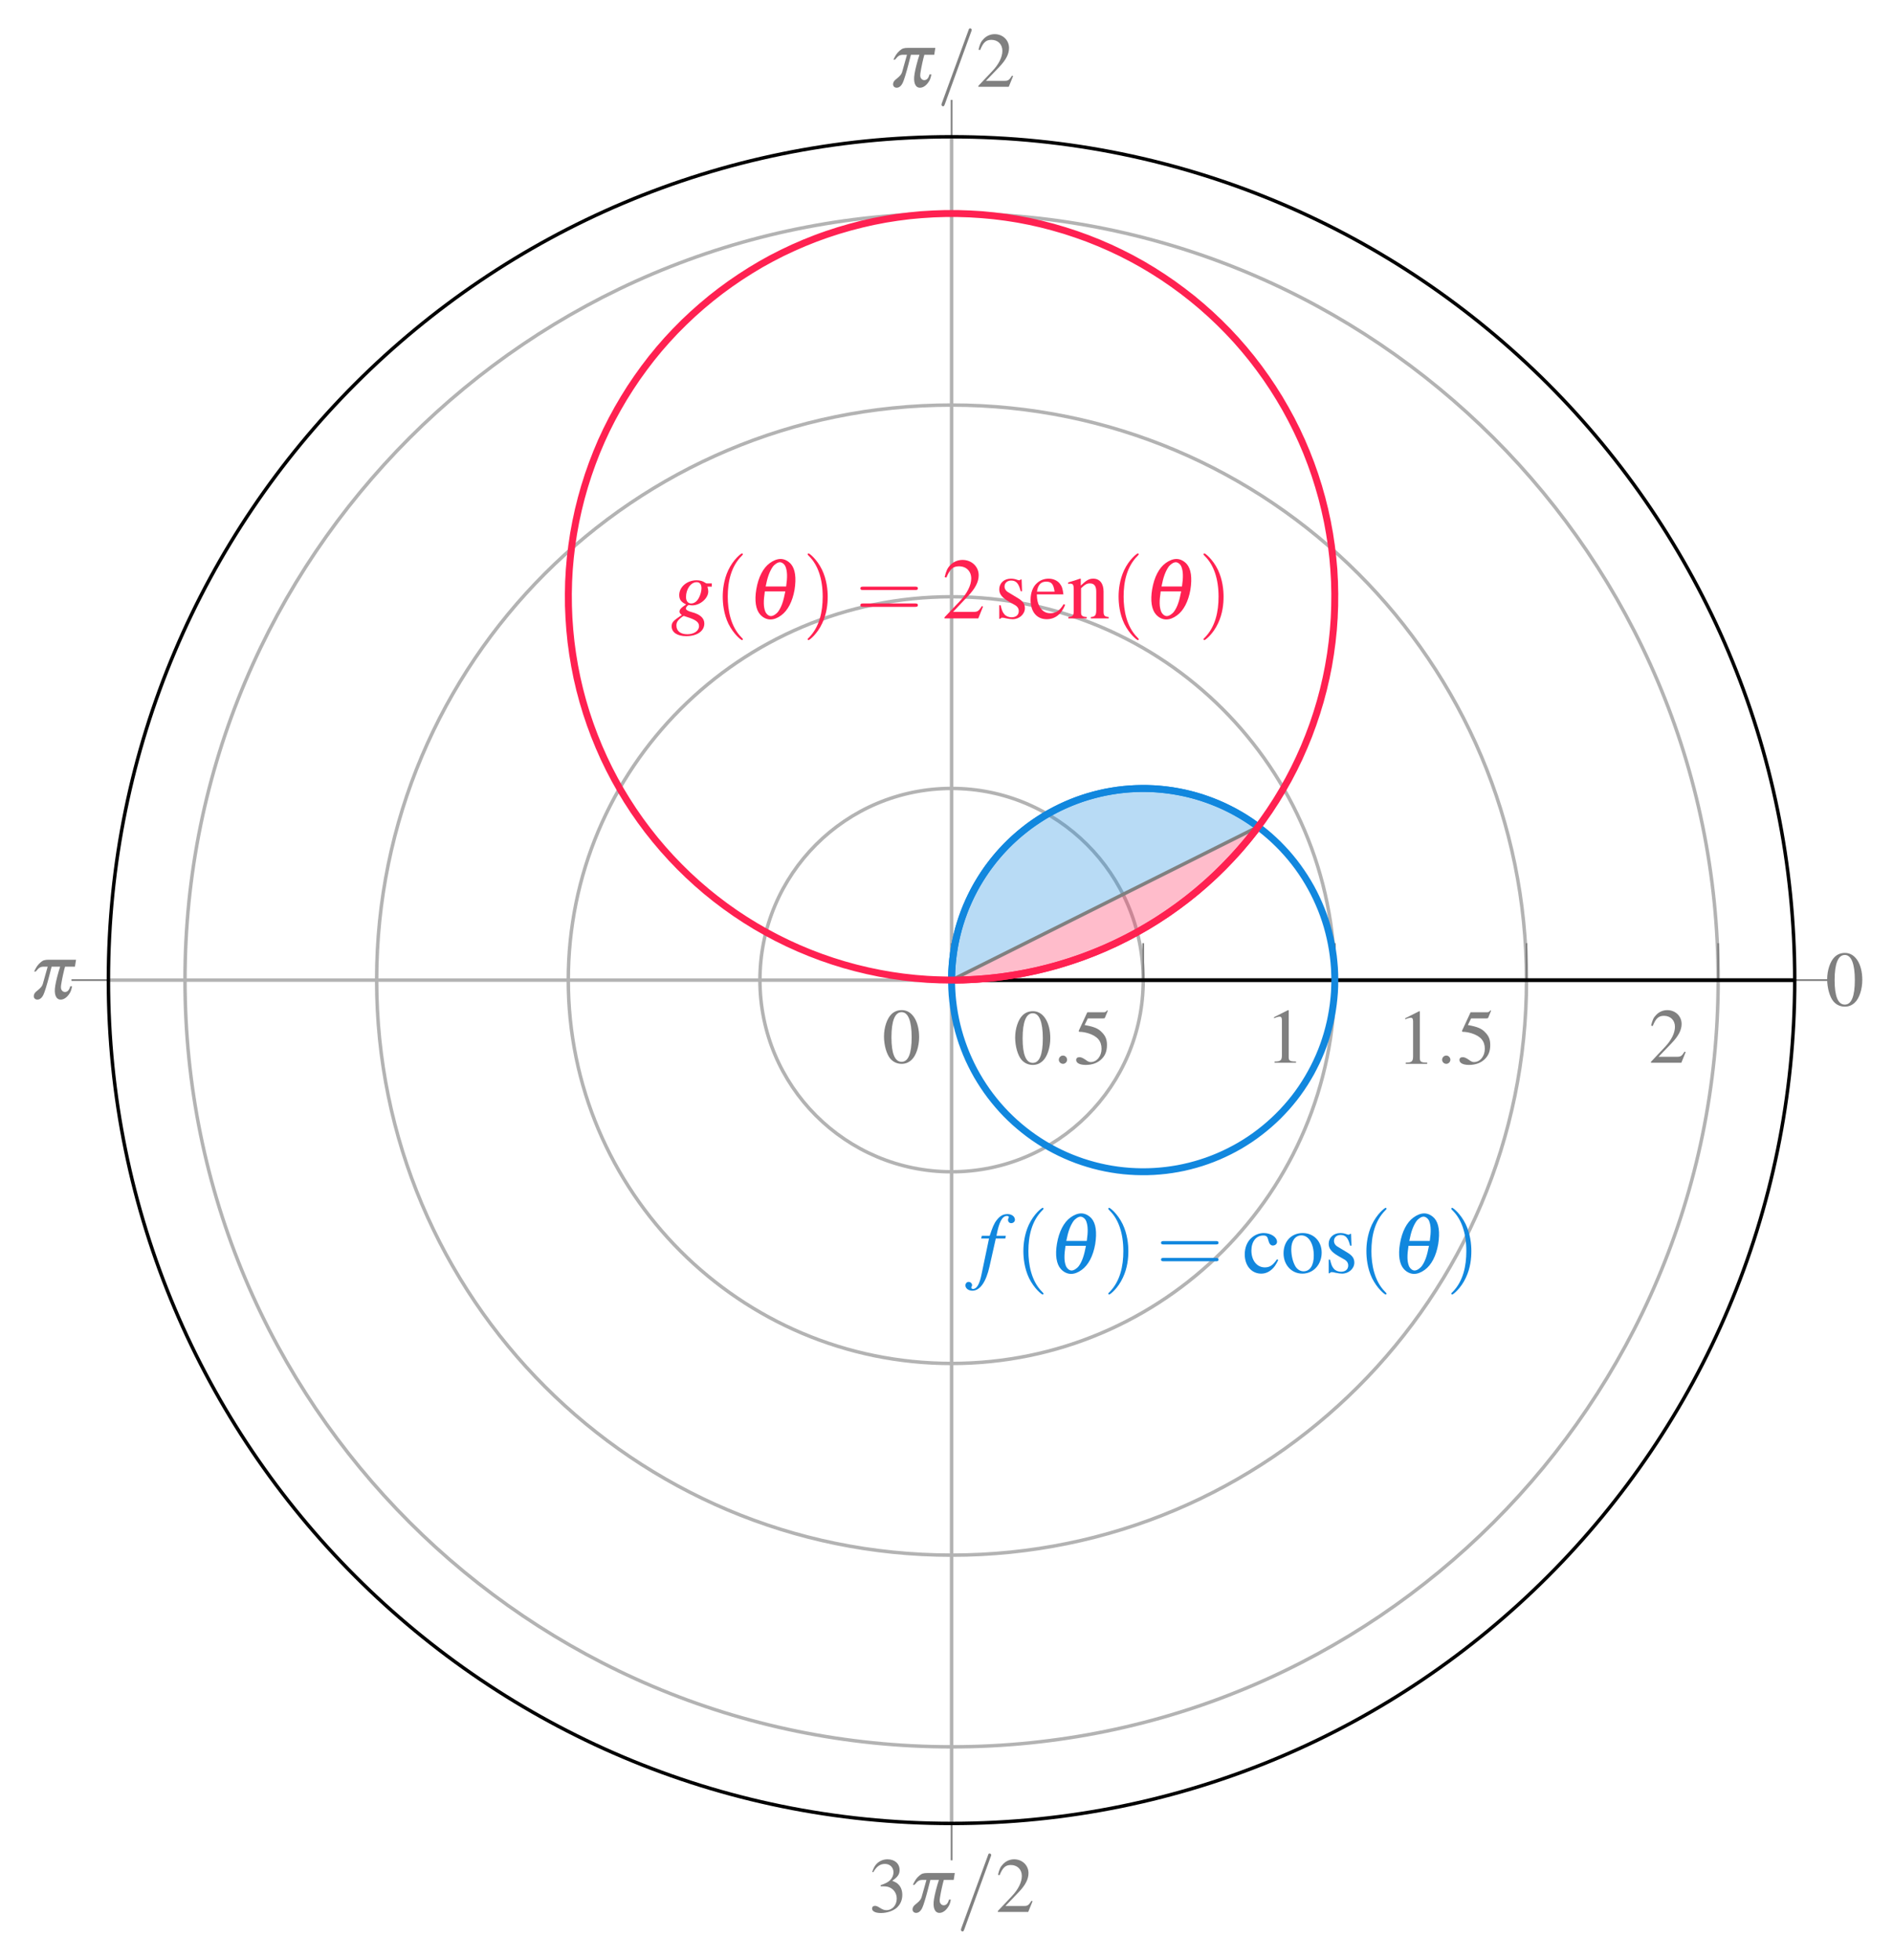 <?xml version="1.0" encoding="UTF-8"?>
<svg xmlns="http://www.w3.org/2000/svg" xmlns:xlink="http://www.w3.org/1999/xlink" width="218.08" height="225.783" viewBox="0 0 218.08 225.783">
<defs>
<g>
<g id="glyph-0-0">
<path d="M 2.281 -6.062 C 1.781 -6.062 1.406 -5.906 1.078 -5.594 C 0.562 -5.094 0.219 -4.062 0.219 -3.016 C 0.219 -2.031 0.516 -0.984 0.938 -0.484 C 1.266 -0.094 1.719 0.125 2.25 0.125 C 2.703 0.125 3.078 -0.031 3.406 -0.344 C 3.922 -0.828 4.266 -1.875 4.266 -2.953 C 4.266 -4.797 3.453 -6.062 2.281 -6.062 Z M 2.25 -5.828 C 3 -5.828 3.406 -4.812 3.406 -2.938 C 3.406 -1.062 3.016 -0.109 2.25 -0.109 C 1.469 -0.109 1.078 -1.062 1.078 -2.938 C 1.078 -4.828 1.484 -5.828 2.25 -5.828 Z M 2.25 -5.828 "/>
</g>
<g id="glyph-0-1">
<path d="M 4.266 -1.234 L 4.141 -1.281 C 3.812 -0.766 3.688 -0.688 3.297 -0.688 L 1.141 -0.688 L 2.656 -2.266 C 3.453 -3.094 3.797 -3.781 3.797 -4.469 C 3.797 -5.375 3.078 -6.062 2.141 -6.062 C 1.656 -6.062 1.188 -5.859 0.859 -5.5 C 0.562 -5.203 0.438 -4.922 0.281 -4.281 L 0.469 -4.234 C 0.828 -5.109 1.141 -5.406 1.766 -5.406 C 2.516 -5.406 3.031 -4.891 3.031 -4.141 C 3.031 -3.438 2.625 -2.594 1.859 -1.797 L 0.266 -0.109 L 0.266 0 L 3.766 0 Z M 4.266 -1.234 "/>
</g>
<g id="glyph-0-2">
<path d="M 1.375 -2.953 C 1.906 -2.953 2.109 -2.938 2.328 -2.859 C 2.875 -2.656 3.234 -2.156 3.234 -1.531 C 3.234 -0.781 2.719 -0.203 2.047 -0.203 C 1.812 -0.203 1.625 -0.266 1.297 -0.469 C 1.031 -0.641 0.875 -0.703 0.719 -0.703 C 0.516 -0.703 0.391 -0.578 0.391 -0.391 C 0.391 -0.078 0.766 0.125 1.406 0.125 C 2.094 0.125 2.797 -0.109 3.219 -0.469 C 3.641 -0.844 3.875 -1.359 3.875 -1.969 C 3.875 -2.422 3.734 -2.844 3.469 -3.125 C 3.297 -3.312 3.125 -3.422 2.719 -3.594 C 3.344 -4.016 3.562 -4.344 3.562 -4.828 C 3.562 -5.562 3 -6.062 2.172 -6.062 C 1.719 -6.062 1.328 -5.906 1 -5.625 C 0.734 -5.375 0.594 -5.141 0.406 -4.609 L 0.531 -4.578 C 0.906 -5.234 1.312 -5.531 1.875 -5.531 C 2.453 -5.531 2.859 -5.125 2.859 -4.562 C 2.859 -4.25 2.719 -3.922 2.5 -3.688 C 2.234 -3.422 1.984 -3.297 1.375 -3.078 Z M 1.375 -2.953 "/>
</g>
<g id="glyph-0-3">
<path d="M 1.625 -5.234 L 3.375 -5.234 C 3.531 -5.234 3.562 -5.25 3.594 -5.312 L 3.922 -6.109 L 3.844 -6.172 C 3.719 -5.984 3.625 -5.938 3.438 -5.938 L 1.562 -5.938 L 0.578 -3.812 C 0.578 -3.797 0.578 -3.781 0.578 -3.766 C 0.578 -3.719 0.609 -3.688 0.688 -3.688 C 0.969 -3.688 1.328 -3.625 1.688 -3.516 C 2.719 -3.188 3.203 -2.625 3.203 -1.734 C 3.203 -0.875 2.656 -0.203 1.953 -0.203 C 1.781 -0.203 1.625 -0.266 1.359 -0.469 C 1.062 -0.672 0.859 -0.766 0.672 -0.766 C 0.406 -0.766 0.281 -0.656 0.281 -0.438 C 0.281 -0.094 0.703 0.125 1.375 0.125 C 2.141 0.125 2.781 -0.109 3.234 -0.578 C 3.641 -0.984 3.828 -1.484 3.828 -2.172 C 3.828 -2.812 3.656 -3.234 3.203 -3.672 C 2.812 -4.078 2.312 -4.281 1.25 -4.469 Z M 1.625 -5.234 "/>
</g>
<g id="glyph-0-4">
<path d="M 2.609 -6.062 L 1 -5.25 L 1 -5.125 C 1.109 -5.172 1.203 -5.203 1.234 -5.219 C 1.406 -5.281 1.547 -5.312 1.641 -5.312 C 1.828 -5.312 1.906 -5.188 1.906 -4.891 L 1.906 -0.828 C 1.906 -0.531 1.844 -0.328 1.688 -0.25 C 1.562 -0.172 1.438 -0.141 1.062 -0.141 L 1.062 0 L 3.531 0 L 3.531 -0.141 C 2.828 -0.141 2.688 -0.234 2.688 -0.656 L 2.688 -6.047 Z M 2.609 -6.062 "/>
</g>
<g id="glyph-1-0">
<path d="M 0.797 -3.125 C 1.172 -3.594 1.344 -3.688 1.766 -3.688 L 2.172 -3.688 L 1.609 -1.688 C 1.531 -1.438 1.375 -1.25 1.031 -0.969 C 0.703 -0.719 0.609 -0.578 0.578 -0.375 C 0.531 -0.109 0.703 0.109 0.984 0.109 C 1.266 0.109 1.516 -0.094 1.688 -0.469 C 1.812 -0.703 2.094 -1.625 2.328 -2.531 L 2.625 -3.688 L 3.609 -3.688 C 3.375 -2.984 3.125 -2.016 3.047 -1.5 C 2.875 -0.5 3.125 0.109 3.672 0.109 C 4.016 0.109 4.375 -0.125 4.656 -0.547 C 4.828 -0.797 4.891 -0.969 4.984 -1.422 L 4.766 -1.422 C 4.656 -0.984 4.453 -0.766 4.156 -0.766 C 3.969 -0.766 3.812 -0.891 3.734 -1.078 C 3.688 -1.234 3.688 -1.375 3.734 -1.672 C 3.844 -2.359 4.031 -3.188 4.172 -3.688 L 5.312 -3.688 L 5.438 -4.484 L 2.312 -4.484 C 1.828 -4.484 1.625 -4.422 1.344 -4.172 C 1.047 -3.922 0.859 -3.656 0.609 -3.125 Z M 0.797 -3.125 "/>
</g>
<g id="glyph-2-0">
<path d="M 3.938 -6.391 C 3.984 -6.5 3.984 -6.531 3.984 -6.547 C 3.984 -6.641 3.906 -6.734 3.797 -6.734 C 3.734 -6.734 3.672 -6.703 3.656 -6.641 L 0.531 1.906 C 0.5 2.016 0.5 2.047 0.5 2.062 C 0.5 2.156 0.578 2.25 0.672 2.25 C 0.797 2.25 0.812 2.172 0.875 2.031 Z M 3.938 -6.391 "/>
</g>
<g id="glyph-2-1">
<path d="M 1.719 -0.469 C 1.719 -0.734 1.5 -0.953 1.25 -0.953 C 0.984 -0.953 0.766 -0.734 0.766 -0.469 C 0.766 -0.219 0.984 0 1.25 0 C 1.5 0 1.719 -0.219 1.719 -0.469 Z M 1.719 -0.469 "/>
</g>
<g id="glyph-3-0">
<path d="M 4.703 -4.031 L 4.094 -4.031 C 4.062 -4.031 4.016 -4.062 3.938 -4.109 C 3.672 -4.297 3.344 -4.391 2.953 -4.391 C 1.859 -4.391 0.953 -3.625 0.953 -2.688 C 0.953 -2.172 1.172 -1.875 1.75 -1.609 C 1.156 -1.219 0.984 -1.016 0.984 -0.781 C 0.984 -0.641 1.062 -0.531 1.25 -0.391 C 0.266 0.266 0.078 0.453 0.078 0.922 C 0.078 1.609 0.734 2.047 1.75 2.047 C 3 2.047 3.844 1.469 3.844 0.594 C 3.844 -0.031 3.359 -0.469 2.406 -0.719 C 1.969 -0.828 1.719 -0.984 1.719 -1.141 C 1.719 -1.281 1.938 -1.547 2.078 -1.547 C 2.094 -1.547 2.109 -1.547 2.141 -1.531 C 2.219 -1.516 2.359 -1.5 2.453 -1.5 C 3.359 -1.5 4.297 -2.312 4.297 -3.094 C 4.297 -3.25 4.266 -3.453 4.203 -3.656 L 4.703 -3.656 Z M 1.469 -0.281 C 1.484 -0.281 1.5 -0.266 1.531 -0.266 C 1.562 -0.25 1.656 -0.219 1.812 -0.172 C 2.875 0.156 3.234 0.438 3.234 0.891 C 3.234 1.438 2.656 1.828 1.891 1.828 C 1.094 1.828 0.625 1.453 0.625 0.812 C 0.625 0.578 0.688 0.406 0.844 0.219 C 0.984 0.047 1.391 -0.281 1.469 -0.281 Z M 2.953 -4.172 C 3.312 -4.172 3.516 -3.938 3.516 -3.469 C 3.516 -3.125 3.391 -2.688 3.203 -2.344 C 2.984 -1.938 2.672 -1.719 2.328 -1.719 C 1.953 -1.719 1.734 -2 1.734 -2.469 C 1.734 -3.375 2.297 -4.172 2.953 -4.172 Z M 2.953 -4.172 "/>
</g>
<g id="glyph-3-1">
<path d="M 0.344 -3.953 L 1.25 -3.953 L 0.375 0.234 C 0.156 1.312 -0.172 1.859 -0.594 1.859 C -0.719 1.859 -0.797 1.781 -0.797 1.688 C -0.797 1.672 -0.781 1.641 -0.75 1.578 C -0.719 1.531 -0.703 1.484 -0.703 1.422 C -0.703 1.219 -0.891 1.047 -1.094 1.047 C -1.312 1.047 -1.469 1.219 -1.469 1.453 C -1.469 1.797 -1.109 2.062 -0.672 2.062 C 0.203 2.062 0.906 1.078 1.312 -0.75 L 2.031 -3.953 L 3.125 -3.953 L 3.188 -4.266 L 2.109 -4.266 C 2.391 -5.828 2.766 -6.547 3.312 -6.547 C 3.453 -6.547 3.531 -6.484 3.531 -6.422 C 3.531 -6.391 3.531 -6.375 3.5 -6.312 C 3.453 -6.234 3.438 -6.188 3.438 -6.109 C 3.438 -5.875 3.594 -5.719 3.812 -5.719 C 4.031 -5.719 4.234 -5.891 4.234 -6.109 C 4.234 -6.484 3.859 -6.766 3.375 -6.766 C 2.875 -6.766 2.5 -6.547 2.141 -6.078 C 1.828 -5.688 1.641 -5.219 1.328 -4.266 L 0.422 -4.266 Z M 0.344 -3.953 "/>
</g>
<g id="glyph-4-0">
<path d="M 3.297 2.391 C 3.297 2.359 3.297 2.344 3.125 2.172 C 1.891 0.922 1.562 -0.969 1.562 -2.5 C 1.562 -4.234 1.938 -5.969 3.172 -7.203 C 3.297 -7.328 3.297 -7.344 3.297 -7.375 C 3.297 -7.453 3.266 -7.484 3.203 -7.484 C 3.094 -7.484 2.203 -6.797 1.609 -5.531 C 1.109 -4.438 0.984 -3.328 0.984 -2.5 C 0.984 -1.719 1.094 -0.516 1.641 0.625 C 2.25 1.844 3.094 2.5 3.203 2.5 C 3.266 2.5 3.297 2.469 3.297 2.391 Z M 3.297 2.391 "/>
</g>
<g id="glyph-4-1">
<path d="M 2.875 -2.5 C 2.875 -3.266 2.766 -4.469 2.219 -5.609 C 1.625 -6.828 0.766 -7.484 0.672 -7.484 C 0.609 -7.484 0.562 -7.438 0.562 -7.375 C 0.562 -7.344 0.562 -7.328 0.75 -7.141 C 1.734 -6.156 2.297 -4.578 2.297 -2.5 C 2.297 -0.781 1.938 0.969 0.703 2.219 C 0.562 2.344 0.562 2.359 0.562 2.391 C 0.562 2.453 0.609 2.5 0.672 2.5 C 0.766 2.5 1.672 1.812 2.25 0.547 C 2.766 -0.547 2.875 -1.656 2.875 -2.5 Z M 2.875 -2.5 "/>
</g>
<g id="glyph-4-2">
<path d="M 6.844 -3.266 C 7 -3.266 7.188 -3.266 7.188 -3.453 C 7.188 -3.656 7 -3.656 6.859 -3.656 L 0.891 -3.656 C 0.75 -3.656 0.562 -3.656 0.562 -3.453 C 0.562 -3.266 0.75 -3.266 0.891 -3.266 Z M 6.859 -1.328 C 7 -1.328 7.188 -1.328 7.188 -1.531 C 7.188 -1.719 7 -1.719 6.844 -1.719 L 0.891 -1.719 C 0.75 -1.719 0.562 -1.719 0.562 -1.531 C 0.562 -1.328 0.75 -1.328 0.891 -1.328 Z M 6.859 -1.328 "/>
</g>
<g id="glyph-5-0">
<path d="M 3.781 -6.844 C 3.391 -6.844 2.953 -6.672 2.547 -6.375 C 1.781 -5.828 1.219 -4.75 0.984 -3.344 C 0.766 -2.047 0.922 -1.016 1.422 -0.453 C 1.75 -0.078 2.188 0.125 2.609 0.125 C 3 0.125 3.422 -0.031 3.844 -0.344 C 4.609 -0.891 5.156 -1.953 5.391 -3.297 C 5.609 -4.672 5.469 -5.688 4.969 -6.266 C 4.641 -6.625 4.219 -6.844 3.781 -6.844 Z M 4.328 -3.109 C 4.109 -1.969 3.891 -1.328 3.516 -0.797 C 3.281 -0.484 2.922 -0.266 2.672 -0.266 C 2.406 -0.266 2.141 -0.5 2.016 -0.797 C 1.812 -1.328 1.797 -1.969 1.969 -3.109 Z M 2.062 -3.672 C 2.266 -4.75 2.516 -5.406 2.875 -5.938 C 3.094 -6.234 3.453 -6.469 3.703 -6.469 C 3.953 -6.469 4.25 -6.234 4.359 -5.938 C 4.562 -5.406 4.578 -4.75 4.422 -3.672 Z M 2.062 -3.672 "/>
</g>
<g id="glyph-6-0">
<path d="M 4.734 -1.359 L 4.609 -1.422 C 4.234 -0.844 4.109 -0.75 3.656 -0.75 L 1.281 -0.75 L 2.953 -2.516 C 3.844 -3.438 4.234 -4.203 4.234 -4.969 C 4.234 -5.969 3.422 -6.734 2.375 -6.734 C 1.828 -6.734 1.312 -6.516 0.953 -6.125 C 0.625 -5.781 0.484 -5.469 0.312 -4.75 L 0.516 -4.703 C 0.922 -5.688 1.281 -6 1.969 -6 C 2.797 -6 3.375 -5.438 3.375 -4.594 C 3.375 -3.812 2.906 -2.891 2.078 -2 L 0.297 -0.125 L 0.297 0 L 4.188 0 Z M 4.734 -1.359 "/>
</g>
<g id="glyph-6-1">
<path d="M 3.141 -3.125 L 3.094 -4.484 L 2.984 -4.484 L 2.969 -4.469 C 2.875 -4.391 2.875 -4.391 2.828 -4.391 C 2.766 -4.391 2.672 -4.406 2.562 -4.453 C 2.344 -4.531 2.125 -4.578 1.859 -4.578 C 1.078 -4.578 0.516 -4.062 0.516 -3.344 C 0.516 -2.797 0.828 -2.391 1.672 -1.906 L 2.25 -1.578 C 2.609 -1.391 2.766 -1.141 2.766 -0.844 C 2.766 -0.406 2.453 -0.125 1.938 -0.125 C 1.609 -0.125 1.297 -0.25 1.109 -0.469 C 0.891 -0.719 0.812 -0.953 0.672 -1.516 L 0.516 -1.516 L 0.516 0.047 L 0.641 0.047 C 0.719 -0.062 0.75 -0.078 0.875 -0.078 C 0.969 -0.078 1.109 -0.062 1.328 0 C 1.609 0.062 1.891 0.094 2.062 0.094 C 2.828 0.094 3.469 -0.484 3.469 -1.172 C 3.469 -1.672 3.234 -2 2.625 -2.359 L 1.562 -3 C 1.281 -3.156 1.125 -3.406 1.125 -3.672 C 1.125 -4.078 1.438 -4.359 1.891 -4.359 C 2.469 -4.359 2.766 -4.016 2.984 -3.125 Z M 3.141 -3.125 "/>
</g>
<g id="glyph-6-2">
<path d="M 4.062 -1.641 C 3.594 -0.875 3.156 -0.594 2.516 -0.594 C 1.953 -0.594 1.531 -0.875 1.234 -1.453 C 1.062 -1.828 0.984 -2.156 0.969 -2.766 L 4.031 -2.766 C 3.953 -3.406 3.859 -3.703 3.609 -4.016 C 3.312 -4.375 2.844 -4.578 2.328 -4.578 C 1.828 -4.578 1.359 -4.406 0.984 -4.062 C 0.516 -3.656 0.25 -2.953 0.25 -2.141 C 0.25 -0.75 0.969 0.094 2.109 0.094 C 3.062 0.094 3.812 -0.484 4.234 -1.562 Z M 0.984 -3.078 C 1.094 -3.859 1.438 -4.234 2.047 -4.234 C 2.656 -4.234 2.891 -3.953 3.016 -3.078 Z M 0.984 -3.078 "/>
</g>
<g id="glyph-6-3">
<path d="M 0.156 -3.969 C 0.219 -4 0.312 -4 0.422 -4 C 0.703 -4 0.797 -3.859 0.797 -3.375 L 0.797 -0.891 C 0.797 -0.328 0.688 -0.188 0.172 -0.156 L 0.172 0 L 2.297 0 L 2.297 -0.156 C 1.781 -0.188 1.641 -0.312 1.641 -0.672 L 1.641 -3.469 C 2.109 -3.922 2.328 -4.031 2.656 -4.031 C 3.156 -4.031 3.391 -3.734 3.391 -3.078 L 3.391 -0.984 C 3.391 -0.359 3.266 -0.188 2.766 -0.156 L 2.766 0 L 4.828 0 L 4.828 -0.156 C 4.344 -0.203 4.234 -0.312 4.234 -0.812 L 4.234 -3.094 C 4.234 -4.031 3.781 -4.578 3.047 -4.578 C 2.594 -4.578 2.281 -4.422 1.609 -3.781 L 1.609 -4.562 L 1.531 -4.578 C 1.047 -4.406 0.703 -4.297 0.156 -4.141 Z M 0.156 -3.969 "/>
</g>
<g id="glyph-6-4">
<path d="M 3.969 -1.562 C 3.484 -0.859 3.125 -0.625 2.562 -0.625 C 1.656 -0.625 1.016 -1.422 1.016 -2.562 C 1.016 -3.594 1.562 -4.297 2.375 -4.297 C 2.734 -4.297 2.859 -4.188 2.953 -3.812 L 3.016 -3.594 C 3.094 -3.312 3.281 -3.141 3.484 -3.141 C 3.75 -3.141 3.969 -3.328 3.969 -3.562 C 3.969 -4.109 3.266 -4.578 2.438 -4.578 C 1.938 -4.578 1.438 -4.391 1.031 -4.031 C 0.531 -3.594 0.25 -2.906 0.25 -2.125 C 0.25 -0.828 1.031 0.094 2.141 0.094 C 2.594 0.094 2.984 -0.062 3.344 -0.375 C 3.625 -0.609 3.812 -0.875 4.109 -1.469 Z M 3.969 -1.562 "/>
</g>
<g id="glyph-6-5">
<path d="M 2.5 -4.578 C 1.203 -4.578 0.297 -3.625 0.297 -2.25 C 0.297 -0.906 1.219 0.094 2.469 0.094 C 3.734 0.094 4.688 -0.953 4.688 -2.328 C 4.688 -3.641 3.766 -4.578 2.5 -4.578 Z M 2.359 -4.312 C 3.203 -4.312 3.781 -3.344 3.781 -1.984 C 3.781 -0.859 3.344 -0.172 2.594 -0.172 C 2.203 -0.172 1.828 -0.422 1.625 -0.812 C 1.344 -1.328 1.188 -2.031 1.188 -2.734 C 1.188 -3.688 1.656 -4.312 2.359 -4.312 Z M 2.359 -4.312 "/>
</g>
</g>
</defs>
<path fill="none" stroke-width="0.399" stroke-linecap="butt" stroke-linejoin="miter" stroke="rgb(70%, 70%, 70%)" stroke-opacity="1" stroke-miterlimit="10" d="M 97.136 97.135 L 194.269 97.135 M 97.136 97.135 L 97.136 194.272 M 97.136 97.135 L -0.001 97.135 M 97.136 97.135 L 97.136 -0.001 " transform="matrix(1, 0, 0, -1, 12.489, 210.026)"/>
<path fill="none" stroke-width="0.399" stroke-linecap="butt" stroke-linejoin="miter" stroke="rgb(70%, 70%, 70%)" stroke-opacity="1" stroke-miterlimit="10" d="M 97.136 97.135 L 97.136 97.135 M 119.214 97.135 C 119.214 109.327 109.327 119.213 97.136 119.213 C 84.941 119.213 75.058 109.327 75.058 97.135 C 75.058 84.94 84.941 75.057 97.136 75.057 C 109.327 75.057 119.214 84.94 119.214 97.135 M 141.292 97.135 C 141.292 121.522 121.523 141.292 97.136 141.292 C 72.749 141.292 52.98 121.522 52.98 97.135 C 52.98 72.749 72.749 52.979 97.136 52.979 C 121.523 52.979 141.292 72.749 141.292 97.135 M 163.37 97.135 C 163.37 133.714 133.714 163.37 97.136 163.37 C 60.554 163.37 30.902 133.714 30.902 97.135 C 30.902 60.553 60.554 30.901 97.136 30.901 C 133.714 30.901 163.37 60.553 163.37 97.135 M 185.448 97.135 C 185.448 145.909 145.909 185.448 97.136 185.448 C 48.363 185.448 8.823 145.909 8.823 97.135 C 8.823 48.362 48.363 8.823 97.136 8.823 C 145.909 8.823 185.448 48.362 185.448 97.135 " transform="matrix(1, 0, 0, -1, 12.489, 210.026)"/>
<path fill="none" stroke-width="0.199" stroke-linecap="butt" stroke-linejoin="miter" stroke="rgb(50%, 50%, 50%)" stroke-opacity="1" stroke-miterlimit="10" d="M 194.269 97.135 L 198.523 97.135 M 97.136 194.272 L 97.136 198.522 M -0.001 97.135 L -4.251 97.135 M 97.136 -0.001 L 97.136 -4.251 " transform="matrix(1, 0, 0, -1, 12.489, 210.026)"/>
<path fill="none" stroke-width="0.199" stroke-linecap="butt" stroke-linejoin="miter" stroke="rgb(50%, 50%, 50%)" stroke-opacity="1" stroke-miterlimit="10" d="M 97.136 97.135 L 97.136 101.385 M 119.214 97.135 L 119.214 101.385 M 141.292 97.135 L 141.292 101.385 M 163.37 97.135 L 163.37 101.385 M 185.448 97.135 L 185.448 101.385 " transform="matrix(1, 0, 0, -1, 12.489, 210.026)"/>
<path fill="none" stroke-width="0.399" stroke-linecap="butt" stroke-linejoin="miter" stroke="rgb(0%, 0%, 0%)" stroke-opacity="1" stroke-miterlimit="10" d="M 97.136 97.135 L 97.136 97.135 " transform="matrix(1, 0, 0, -1, 12.489, 210.026)"/>
<path fill="none" stroke-width="0.399" stroke-linecap="butt" stroke-linejoin="miter" stroke="rgb(0%, 0%, 0%)" stroke-opacity="1" stroke-miterlimit="10" d="M 194.269 97.135 C 194.269 150.784 150.781 194.272 97.136 194.272 C 43.488 194.272 -0.001 150.784 -0.001 97.135 C -0.001 43.487 43.488 -0.001 97.136 -0.001 C 150.781 -0.001 194.269 43.487 194.269 97.135 " transform="matrix(1, 0, 0, -1, 12.489, 210.026)"/>
<path fill="none" stroke-width="0.399" stroke-linecap="butt" stroke-linejoin="miter" stroke="rgb(0%, 0%, 0%)" stroke-opacity="1" stroke-miterlimit="10" d="M 97.136 97.135 L 194.269 97.135 " transform="matrix(1, 0, 0, -1, 12.489, 210.026)"/>
<path fill="none" stroke-width="0.399" stroke-linecap="butt" stroke-linejoin="miter" stroke="rgb(0%, 0%, 0%)" stroke-opacity="1" stroke-miterlimit="10" d="M 97.136 97.135 L 194.269 97.135 " transform="matrix(1, 0, 0, -1, 12.489, 210.026)"/>
<path fill-rule="nonzero" fill="rgb(6.699%, 52.899%, 87.099%)" fill-opacity="0.3" d="M 144.945 95.23 C 144.945 95.23 144.66 95.02 144.547 94.938 C 144.438 94.859 144.258 94.73 144.145 94.656 C 144.031 94.578 143.848 94.457 143.73 94.383 C 143.617 94.309 143.434 94.188 143.316 94.117 C 143.199 94.043 143.012 93.93 142.891 93.863 C 142.773 93.793 142.582 93.684 142.461 93.617 C 142.344 93.551 142.152 93.445 142.031 93.379 C 141.91 93.316 141.715 93.215 141.59 93.156 C 141.469 93.094 141.27 92.996 141.148 92.938 C 141.023 92.879 140.824 92.785 140.699 92.73 C 140.574 92.676 140.371 92.59 140.246 92.535 C 140.117 92.484 139.914 92.402 139.789 92.352 C 139.66 92.301 139.457 92.223 139.328 92.176 C 139.199 92.125 138.988 92.055 138.859 92.012 C 138.73 91.965 138.523 91.895 138.395 91.852 C 138.262 91.812 138.055 91.746 137.922 91.711 C 137.789 91.672 137.578 91.613 137.445 91.574 C 137.312 91.539 137.102 91.484 136.969 91.453 C 136.836 91.418 136.621 91.371 136.488 91.34 C 136.352 91.312 136.137 91.266 136 91.238 C 135.867 91.211 135.652 91.172 135.52 91.148 C 135.383 91.125 135.164 91.09 135.031 91.066 C 134.895 91.047 134.676 91.016 134.543 91 C 134.406 90.98 134.188 90.953 134.051 90.941 C 133.914 90.926 133.695 90.906 133.559 90.895 C 133.422 90.883 133.203 90.867 133.066 90.855 C 132.93 90.848 132.711 90.836 132.574 90.832 C 132.438 90.824 132.219 90.82 132.078 90.82 C 131.941 90.816 131.723 90.812 131.586 90.816 C 131.449 90.816 131.23 90.82 131.094 90.824 C 130.957 90.828 130.734 90.836 130.598 90.844 C 130.461 90.852 130.246 90.863 130.109 90.871 C 129.973 90.883 129.75 90.902 129.613 90.914 C 129.477 90.926 129.258 90.949 129.125 90.965 C 128.988 90.98 128.773 91.008 128.637 91.027 C 128.5 91.047 128.281 91.082 128.145 91.105 C 128.012 91.125 127.793 91.164 127.66 91.188 C 127.523 91.215 127.309 91.254 127.176 91.281 C 127.043 91.312 126.828 91.359 126.691 91.391 C 126.559 91.422 126.348 91.473 126.215 91.508 C 126.082 91.543 125.867 91.598 125.738 91.637 C 125.605 91.672 125.395 91.734 125.262 91.773 C 125.133 91.816 124.922 91.879 124.793 91.922 C 124.664 91.965 124.453 92.039 124.324 92.082 C 124.195 92.129 123.988 92.207 123.859 92.254 C 123.734 92.301 123.527 92.383 123.402 92.434 C 123.273 92.484 123.074 92.57 122.945 92.625 C 122.82 92.68 122.621 92.77 122.496 92.824 C 122.371 92.883 122.172 92.977 122.051 93.035 C 121.926 93.094 121.73 93.195 121.609 93.258 C 121.484 93.32 121.293 93.422 121.172 93.488 C 121.051 93.555 120.859 93.66 120.738 93.727 C 120.621 93.797 120.43 93.906 120.312 93.977 C 120.195 94.051 120.012 94.164 119.895 94.238 C 119.777 94.309 119.594 94.43 119.48 94.508 C 119.363 94.582 119.184 94.707 119.07 94.785 C 118.957 94.863 118.781 94.988 118.668 95.07 C 118.559 95.152 118.383 95.285 118.273 95.367 C 118.164 95.449 117.992 95.586 117.887 95.672 C 117.777 95.758 117.609 95.895 117.504 95.984 C 117.398 96.07 117.23 96.215 117.129 96.309 C 117.027 96.398 116.863 96.543 116.762 96.637 C 116.66 96.73 116.5 96.879 116.402 96.973 C 116.305 97.07 116.145 97.223 116.051 97.32 C 115.953 97.418 115.801 97.574 115.707 97.676 C 115.613 97.773 115.461 97.934 115.371 98.035 C 115.277 98.137 115.133 98.301 115.039 98.406 C 114.949 98.508 114.809 98.676 114.723 98.781 C 114.633 98.887 114.496 99.059 114.41 99.164 C 114.324 99.27 114.191 99.445 114.109 99.555 C 114.023 99.664 113.895 99.84 113.812 99.949 C 113.734 100.062 113.605 100.242 113.527 100.355 C 113.453 100.469 113.328 100.648 113.254 100.766 C 113.176 100.879 113.059 101.062 112.988 101.18 C 112.914 101.297 112.801 101.484 112.73 101.602 C 112.66 101.719 112.551 101.91 112.48 102.027 C 112.414 102.148 112.309 102.34 112.242 102.461 C 112.18 102.582 112.078 102.777 112.016 102.898 C 111.953 103.02 111.855 103.219 111.797 103.344 C 111.738 103.465 111.645 103.664 111.59 103.789 C 111.531 103.914 111.441 104.113 111.391 104.242 C 111.336 104.367 111.254 104.57 111.199 104.695 C 111.148 104.824 111.07 105.031 111.023 105.16 C 110.973 105.289 110.898 105.492 110.855 105.621 C 110.809 105.754 110.738 105.961 110.699 106.09 C 110.656 106.219 110.59 106.43 110.551 106.562 C 110.512 106.691 110.449 106.906 110.414 107.035 C 110.379 107.168 110.324 107.383 110.289 107.516 C 110.254 107.648 110.203 107.859 110.176 107.996 C 110.145 108.129 110.098 108.344 110.07 108.477 C 110.043 108.609 110 108.828 109.977 108.961 C 109.953 109.098 109.914 109.312 109.895 109.449 C 109.871 109.582 109.84 109.801 109.824 109.938 C 109.805 110.074 109.777 110.289 109.762 110.426 C 109.746 110.562 109.727 110.781 109.711 110.918 C 109.699 111.055 109.684 111.273 109.676 111.41 C 109.664 111.547 109.652 111.766 109.645 111.902 C 109.641 112.043 109.633 112.262 109.629 112.398 C 109.625 112.535 109.625 112.891 109.625 112.891 Z M 144.945 95.23 "/>
<path fill-rule="nonzero" fill="rgb(100%, 12.999%, 31.999%)" fill-opacity="0.3" d="M 109.625 112.891 C 109.625 112.891 109.922 112.891 110.035 112.891 C 110.152 112.887 110.336 112.887 110.449 112.883 C 110.566 112.883 110.75 112.875 110.863 112.875 C 110.98 112.871 111.164 112.863 111.277 112.859 C 111.391 112.855 111.574 112.848 111.691 112.844 C 111.805 112.836 111.988 112.828 112.105 112.82 C 112.219 112.816 112.402 112.805 112.516 112.797 C 112.629 112.789 112.812 112.777 112.926 112.766 C 113.043 112.758 113.227 112.742 113.34 112.734 C 113.453 112.723 113.637 112.707 113.754 112.699 C 113.867 112.688 114.051 112.668 114.164 112.656 C 114.277 112.645 114.461 112.625 114.574 112.613 C 114.688 112.598 114.871 112.578 114.988 112.562 C 115.102 112.551 115.281 112.527 115.395 112.512 C 115.508 112.496 115.691 112.473 115.805 112.457 C 115.922 112.441 116.102 112.414 116.215 112.395 C 116.328 112.379 116.512 112.352 116.625 112.332 C 116.734 112.312 116.918 112.285 117.031 112.266 C 117.145 112.246 117.328 112.215 117.438 112.195 C 117.551 112.172 117.734 112.141 117.848 112.117 C 117.961 112.098 118.141 112.062 118.254 112.039 C 118.363 112.016 118.543 111.98 118.656 111.957 C 118.77 111.934 118.949 111.895 119.062 111.871 C 119.172 111.848 119.352 111.805 119.465 111.781 C 119.578 111.754 119.754 111.711 119.867 111.688 C 119.98 111.66 120.156 111.617 120.27 111.59 C 120.379 111.562 120.559 111.516 120.668 111.488 C 120.781 111.457 120.961 111.41 121.07 111.383 C 121.18 111.352 121.359 111.305 121.469 111.273 C 121.578 111.242 121.758 111.191 121.867 111.16 C 121.977 111.129 122.152 111.074 122.262 111.043 C 122.375 111.012 122.551 110.957 122.66 110.922 C 122.77 110.891 122.945 110.832 123.055 110.797 C 123.164 110.766 123.34 110.707 123.449 110.672 C 123.555 110.637 123.73 110.578 123.84 110.539 C 123.945 110.504 124.121 110.441 124.23 110.406 C 124.34 110.367 124.516 110.305 124.621 110.266 C 124.73 110.227 124.902 110.164 125.008 110.125 C 125.117 110.086 125.289 110.02 125.395 109.977 C 125.504 109.938 125.676 109.871 125.781 109.828 C 125.887 109.785 126.059 109.719 126.164 109.676 C 126.27 109.633 126.441 109.562 126.547 109.52 C 126.652 109.477 126.824 109.402 126.93 109.359 C 127.035 109.312 127.203 109.242 127.309 109.195 C 127.414 109.148 127.582 109.074 127.688 109.027 C 127.793 108.98 127.961 108.902 128.062 108.855 C 128.168 108.809 128.332 108.73 128.438 108.684 C 128.539 108.633 128.707 108.555 128.812 108.504 C 128.914 108.453 129.078 108.375 129.18 108.324 C 129.285 108.273 129.449 108.191 129.551 108.137 C 129.656 108.086 129.82 108 129.922 107.949 C 130.023 107.895 130.188 107.812 130.289 107.758 C 130.391 107.703 130.551 107.617 130.652 107.562 C 130.754 107.508 130.914 107.418 131.016 107.363 C 131.113 107.309 131.273 107.219 131.375 107.16 C 131.477 107.105 131.637 107.012 131.734 106.957 C 131.836 106.898 131.992 106.805 132.09 106.746 C 132.191 106.688 132.348 106.594 132.445 106.535 C 132.543 106.477 132.699 106.379 132.801 106.32 C 132.898 106.258 133.055 106.16 133.152 106.102 C 133.25 106.039 133.402 105.941 133.5 105.879 C 133.594 105.816 133.75 105.715 133.844 105.652 C 133.941 105.59 134.098 105.488 134.191 105.426 C 134.285 105.359 134.438 105.258 134.535 105.191 C 134.629 105.129 134.781 105.023 134.875 104.957 C 134.969 104.891 135.117 104.785 135.211 104.719 C 135.305 104.652 135.457 104.547 135.551 104.477 C 135.645 104.41 135.793 104.301 135.883 104.234 C 135.977 104.164 136.121 104.055 136.211 103.988 C 136.305 103.918 136.449 103.805 136.543 103.738 C 136.633 103.668 136.777 103.555 136.871 103.48 C 136.961 103.41 137.105 103.297 137.195 103.227 C 137.285 103.152 137.426 103.039 137.516 102.965 C 137.605 102.895 137.746 102.777 137.836 102.703 C 137.922 102.629 138.062 102.512 138.152 102.438 C 138.238 102.363 138.379 102.246 138.465 102.168 C 138.551 102.094 138.688 101.973 138.777 101.898 C 138.863 101.82 139 101.699 139.086 101.621 C 139.172 101.547 139.309 101.422 139.395 101.344 C 139.477 101.27 139.613 101.145 139.699 101.066 C 139.781 100.988 139.914 100.859 140 100.781 C 140.082 100.703 140.219 100.574 140.301 100.496 C 140.383 100.414 140.512 100.289 140.594 100.207 C 140.676 100.129 140.805 100 140.887 99.918 C 140.969 99.836 141.098 99.703 141.176 99.621 C 141.258 99.539 141.387 99.406 141.465 99.324 C 141.547 99.242 141.672 99.109 141.75 99.023 C 141.828 98.941 141.953 98.809 142.031 98.723 C 142.109 98.641 142.234 98.504 142.312 98.418 C 142.391 98.332 142.512 98.195 142.59 98.113 C 142.664 98.027 142.785 97.887 142.863 97.801 C 142.938 97.715 143.059 97.574 143.133 97.488 C 143.207 97.402 143.328 97.262 143.402 97.172 C 143.477 97.086 143.594 96.945 143.668 96.855 C 143.738 96.766 143.855 96.625 143.926 96.535 C 144 96.445 144.113 96.305 144.188 96.215 C 144.258 96.121 144.375 95.977 144.445 95.887 C 144.516 95.797 144.625 95.652 144.695 95.562 C 144.762 95.469 144.945 95.23 144.945 95.23 Z M 109.625 112.891 "/>
<g fill="rgb(50%, 50%, 50%)" fill-opacity="1">
<use xlink:href="#glyph-0-0" x="210.277" y="115.822"/>
</g>
<g fill="rgb(50%, 50%, 50%)" fill-opacity="1">
<use xlink:href="#glyph-1-0" x="102.315" y="9.996"/>
</g>
<g fill="rgb(50%, 50%, 50%)" fill-opacity="1">
<use xlink:href="#glyph-2-0" x="107.964" y="9.996"/>
</g>
<g fill="rgb(50%, 50%, 50%)" fill-opacity="1">
<use xlink:href="#glyph-0-1" x="112.447" y="9.996"/>
</g>
<g fill="rgb(50%, 50%, 50%)" fill-opacity="1">
<use xlink:href="#glyph-1-0" x="3.321" y="115.028"/>
</g>
<g fill="rgb(50%, 50%, 50%)" fill-opacity="1">
<use xlink:href="#glyph-0-2" x="100.074" y="220.221"/>
</g>
<g fill="rgb(50%, 50%, 50%)" fill-opacity="1">
<use xlink:href="#glyph-1-0" x="104.557" y="220.221"/>
</g>
<g fill="rgb(50%, 50%, 50%)" fill-opacity="1">
<use xlink:href="#glyph-2-0" x="110.206" y="220.221"/>
</g>
<g fill="rgb(50%, 50%, 50%)" fill-opacity="1">
<use xlink:href="#glyph-0-1" x="114.689" y="220.221"/>
</g>
<g fill="rgb(50%, 50%, 50%)" fill-opacity="1">
<use xlink:href="#glyph-0-0" x="101.62" y="122.41"/>
</g>
<g fill="rgb(50%, 50%, 50%)" fill-opacity="1">
<use xlink:href="#glyph-0-0" x="116.731" y="122.535"/>
</g>
<g fill="rgb(50%, 50%, 50%)" fill-opacity="1">
<use xlink:href="#glyph-2-1" x="121.214" y="122.535"/>
</g>
<g fill="rgb(50%, 50%, 50%)" fill-opacity="1">
<use xlink:href="#glyph-0-3" x="123.698" y="122.535"/>
</g>
<g fill="rgb(50%, 50%, 50%)" fill-opacity="1">
<use xlink:href="#glyph-0-4" x="145.775" y="122.41"/>
</g>
<g fill="rgb(50%, 50%, 50%)" fill-opacity="1">
<use xlink:href="#glyph-0-4" x="160.886" y="122.535"/>
</g>
<g fill="rgb(50%, 50%, 50%)" fill-opacity="1">
<use xlink:href="#glyph-2-1" x="165.369" y="122.535"/>
</g>
<g fill="rgb(50%, 50%, 50%)" fill-opacity="1">
<use xlink:href="#glyph-0-3" x="167.853" y="122.535"/>
</g>
<g fill="rgb(50%, 50%, 50%)" fill-opacity="1">
<use xlink:href="#glyph-0-1" x="189.93" y="122.41"/>
</g>
<path fill="none" stroke-width="0.797" stroke-linecap="butt" stroke-linejoin="miter" stroke="rgb(6.699%, 52.899%, 87.099%)" stroke-opacity="1" stroke-miterlimit="10" d="M 132.456 114.796 C 132.456 114.796 132.171 115.006 132.058 115.088 C 131.948 115.167 131.769 115.296 131.656 115.37 C 131.542 115.448 131.359 115.569 131.241 115.643 C 131.128 115.717 130.945 115.838 130.827 115.909 C 130.71 115.983 130.523 116.096 130.402 116.163 C 130.284 116.233 130.093 116.342 129.972 116.409 C 129.855 116.475 129.663 116.581 129.542 116.647 C 129.421 116.71 129.226 116.811 129.101 116.87 C 128.98 116.932 128.781 117.03 128.659 117.088 C 128.534 117.147 128.335 117.241 128.21 117.296 C 128.085 117.35 127.882 117.436 127.757 117.491 C 127.628 117.542 127.425 117.624 127.3 117.674 C 127.171 117.725 126.968 117.803 126.839 117.85 C 126.71 117.901 126.499 117.971 126.37 118.014 C 126.241 118.061 126.034 118.131 125.906 118.174 C 125.773 118.213 125.566 118.28 125.433 118.315 C 125.3 118.354 125.089 118.413 124.956 118.452 C 124.823 118.487 124.613 118.542 124.48 118.573 C 124.347 118.608 124.132 118.655 123.999 118.686 C 123.863 118.713 123.648 118.76 123.511 118.788 C 123.378 118.815 123.163 118.854 123.031 118.878 C 122.894 118.901 122.675 118.936 122.542 118.96 C 122.406 118.979 122.187 119.01 122.054 119.026 C 121.917 119.046 121.698 119.073 121.562 119.085 C 121.425 119.1 121.206 119.12 121.07 119.131 C 120.933 119.143 120.714 119.159 120.577 119.171 C 120.441 119.178 120.222 119.19 120.085 119.194 C 119.948 119.202 119.73 119.206 119.589 119.206 C 119.452 119.21 119.234 119.213 119.097 119.21 C 118.96 119.21 118.741 119.206 118.605 119.202 C 118.468 119.198 118.245 119.19 118.109 119.182 C 117.972 119.174 117.757 119.163 117.62 119.155 C 117.484 119.143 117.261 119.124 117.124 119.112 C 116.988 119.1 116.769 119.077 116.636 119.061 C 116.499 119.046 116.284 119.018 116.148 118.999 C 116.011 118.979 115.792 118.944 115.656 118.921 C 115.523 118.901 115.304 118.862 115.171 118.838 C 115.034 118.811 114.82 118.772 114.687 118.745 C 114.554 118.713 114.339 118.667 114.202 118.635 C 114.07 118.604 113.859 118.553 113.726 118.518 C 113.593 118.483 113.378 118.428 113.249 118.389 C 113.116 118.354 112.906 118.292 112.773 118.253 C 112.644 118.21 112.433 118.147 112.304 118.104 C 112.175 118.061 111.964 117.987 111.835 117.944 C 111.706 117.897 111.499 117.819 111.37 117.772 C 111.245 117.725 111.038 117.643 110.913 117.592 C 110.784 117.542 110.585 117.456 110.456 117.401 C 110.331 117.346 110.132 117.256 110.007 117.202 C 109.882 117.143 109.683 117.049 109.562 116.991 C 109.437 116.932 109.241 116.831 109.12 116.768 C 108.995 116.706 108.804 116.604 108.683 116.538 C 108.562 116.471 108.37 116.366 108.249 116.299 C 108.132 116.229 107.941 116.12 107.823 116.049 C 107.706 115.975 107.523 115.862 107.406 115.788 C 107.288 115.717 107.105 115.596 106.991 115.518 C 106.874 115.444 106.695 115.319 106.581 115.241 C 106.468 115.163 106.292 115.038 106.179 114.956 C 106.07 114.874 105.894 114.741 105.784 114.659 C 105.675 114.577 105.503 114.44 105.398 114.354 C 105.288 114.268 105.12 114.131 105.015 114.042 C 104.909 113.956 104.741 113.811 104.64 113.717 C 104.538 113.628 104.374 113.483 104.273 113.389 C 104.171 113.296 104.011 113.147 103.913 113.053 C 103.816 112.956 103.656 112.803 103.562 112.706 C 103.464 112.608 103.312 112.452 103.218 112.35 C 103.124 112.253 102.972 112.092 102.882 111.991 C 102.788 111.889 102.644 111.725 102.55 111.62 C 102.46 111.518 102.32 111.35 102.234 111.245 C 102.144 111.139 102.007 110.967 101.921 110.862 C 101.835 110.756 101.702 110.581 101.62 110.471 C 101.534 110.362 101.406 110.186 101.323 110.077 C 101.245 109.963 101.116 109.784 101.038 109.671 C 100.964 109.557 100.839 109.378 100.765 109.26 C 100.687 109.147 100.57 108.963 100.499 108.846 C 100.425 108.729 100.312 108.542 100.241 108.424 C 100.171 108.307 100.062 108.116 99.991 107.999 C 99.925 107.878 99.82 107.686 99.753 107.565 C 99.691 107.444 99.589 107.249 99.527 107.128 C 99.464 107.006 99.366 106.807 99.308 106.682 C 99.249 106.561 99.156 106.362 99.101 106.237 C 99.042 106.112 98.952 105.913 98.902 105.784 C 98.847 105.659 98.765 105.456 98.71 105.331 C 98.659 105.202 98.581 104.995 98.534 104.866 C 98.484 104.737 98.409 104.534 98.366 104.405 C 98.32 104.272 98.249 104.065 98.21 103.936 C 98.167 103.807 98.101 103.596 98.062 103.463 C 98.023 103.335 97.96 103.12 97.925 102.991 C 97.89 102.858 97.835 102.643 97.8 102.51 C 97.765 102.378 97.714 102.167 97.687 102.03 C 97.656 101.897 97.609 101.682 97.581 101.549 C 97.554 101.417 97.511 101.198 97.488 101.065 C 97.464 100.928 97.425 100.713 97.406 100.577 C 97.382 100.444 97.351 100.225 97.335 100.088 C 97.316 99.952 97.288 99.737 97.273 99.6 C 97.257 99.463 97.238 99.245 97.222 99.108 C 97.21 98.971 97.195 98.753 97.187 98.616 C 97.175 98.479 97.163 98.26 97.156 98.124 C 97.152 97.983 97.144 97.764 97.14 97.628 C 97.136 97.491 97.136 97.135 97.136 97.135 " transform="matrix(1, 0, 0, -1, 12.489, 210.026)"/>
<path fill="none" stroke-width="0.797" stroke-linecap="butt" stroke-linejoin="miter" stroke="rgb(100%, 12.999%, 31.999%)" stroke-opacity="1" stroke-miterlimit="10" d="M 97.136 97.135 C 97.136 97.135 97.433 97.135 97.546 97.135 C 97.663 97.139 97.847 97.139 97.96 97.143 C 98.077 97.143 98.261 97.151 98.374 97.151 C 98.491 97.155 98.675 97.163 98.788 97.167 C 98.902 97.171 99.085 97.178 99.202 97.182 C 99.316 97.19 99.499 97.198 99.616 97.206 C 99.73 97.21 99.913 97.221 100.027 97.229 C 100.14 97.237 100.323 97.249 100.437 97.26 C 100.554 97.268 100.738 97.284 100.851 97.292 C 100.964 97.303 101.148 97.319 101.265 97.327 C 101.378 97.338 101.562 97.358 101.675 97.37 C 101.788 97.381 101.972 97.401 102.085 97.413 C 102.198 97.428 102.382 97.448 102.499 97.463 C 102.613 97.475 102.792 97.499 102.906 97.514 C 103.019 97.53 103.202 97.553 103.316 97.569 C 103.433 97.585 103.613 97.612 103.726 97.631 C 103.839 97.647 104.023 97.674 104.136 97.694 C 104.245 97.713 104.429 97.741 104.542 97.76 C 104.656 97.78 104.839 97.811 104.948 97.831 C 105.062 97.854 105.245 97.885 105.359 97.909 C 105.472 97.928 105.652 97.963 105.765 97.987 C 105.874 98.01 106.054 98.046 106.167 98.069 C 106.281 98.092 106.46 98.131 106.573 98.155 C 106.683 98.178 106.863 98.221 106.976 98.245 C 107.089 98.272 107.265 98.315 107.378 98.338 C 107.491 98.366 107.667 98.409 107.781 98.436 C 107.89 98.463 108.07 98.51 108.179 98.538 C 108.292 98.569 108.472 98.616 108.581 98.643 C 108.691 98.674 108.87 98.721 108.98 98.753 C 109.089 98.784 109.269 98.835 109.378 98.866 C 109.488 98.897 109.663 98.952 109.773 98.983 C 109.886 99.014 110.062 99.069 110.171 99.104 C 110.281 99.135 110.456 99.194 110.566 99.229 C 110.675 99.26 110.851 99.319 110.96 99.354 C 111.066 99.389 111.241 99.448 111.351 99.487 C 111.456 99.522 111.632 99.585 111.741 99.62 C 111.851 99.659 112.027 99.721 112.132 99.76 C 112.241 99.799 112.413 99.862 112.519 99.901 C 112.628 99.94 112.8 100.006 112.906 100.049 C 113.015 100.088 113.187 100.155 113.292 100.198 C 113.398 100.241 113.57 100.307 113.675 100.35 C 113.781 100.393 113.952 100.463 114.058 100.506 C 114.163 100.549 114.335 100.624 114.441 100.667 C 114.546 100.713 114.714 100.784 114.82 100.831 C 114.925 100.878 115.093 100.952 115.198 100.999 C 115.304 101.046 115.472 101.124 115.573 101.171 C 115.679 101.217 115.843 101.296 115.948 101.342 C 116.05 101.393 116.218 101.471 116.323 101.522 C 116.425 101.573 116.589 101.651 116.691 101.702 C 116.796 101.753 116.96 101.835 117.062 101.889 C 117.167 101.94 117.331 102.026 117.433 102.077 C 117.534 102.131 117.698 102.213 117.8 102.268 C 117.902 102.323 118.062 102.409 118.163 102.463 C 118.265 102.518 118.425 102.608 118.527 102.663 C 118.624 102.717 118.784 102.807 118.886 102.866 C 118.988 102.921 119.148 103.014 119.245 103.069 C 119.347 103.128 119.503 103.221 119.601 103.28 C 119.702 103.338 119.859 103.432 119.956 103.491 C 120.054 103.549 120.21 103.647 120.312 103.706 C 120.409 103.768 120.566 103.866 120.663 103.924 C 120.761 103.987 120.913 104.085 121.011 104.147 C 121.105 104.21 121.261 104.311 121.355 104.374 C 121.452 104.436 121.609 104.538 121.702 104.6 C 121.796 104.667 121.948 104.768 122.046 104.835 C 122.14 104.897 122.292 105.003 122.386 105.069 C 122.48 105.135 122.628 105.241 122.722 105.307 C 122.816 105.374 122.968 105.479 123.062 105.549 C 123.156 105.616 123.304 105.725 123.394 105.792 C 123.488 105.862 123.632 105.971 123.722 106.038 C 123.816 106.108 123.96 106.221 124.054 106.288 C 124.144 106.358 124.288 106.471 124.382 106.546 C 124.472 106.616 124.616 106.729 124.706 106.799 C 124.796 106.874 124.937 106.987 125.027 107.061 C 125.116 107.131 125.257 107.249 125.347 107.323 C 125.433 107.397 125.573 107.514 125.663 107.588 C 125.749 107.663 125.89 107.78 125.976 107.858 C 126.062 107.932 126.198 108.053 126.288 108.128 C 126.374 108.206 126.511 108.327 126.597 108.405 C 126.683 108.479 126.82 108.604 126.906 108.682 C 126.988 108.756 127.124 108.881 127.21 108.96 C 127.292 109.038 127.425 109.167 127.511 109.245 C 127.593 109.323 127.73 109.452 127.812 109.53 C 127.894 109.612 128.023 109.737 128.105 109.819 C 128.187 109.897 128.316 110.026 128.398 110.108 C 128.48 110.19 128.609 110.323 128.687 110.405 C 128.769 110.487 128.898 110.62 128.976 110.702 C 129.058 110.784 129.183 110.917 129.261 111.003 C 129.339 111.085 129.464 111.217 129.542 111.303 C 129.62 111.385 129.745 111.522 129.823 111.608 C 129.902 111.694 130.023 111.831 130.101 111.913 C 130.175 111.999 130.296 112.139 130.374 112.225 C 130.448 112.311 130.57 112.452 130.644 112.538 C 130.718 112.624 130.839 112.764 130.913 112.854 C 130.988 112.94 131.105 113.081 131.179 113.171 C 131.249 113.26 131.366 113.401 131.437 113.491 C 131.511 113.581 131.624 113.721 131.698 113.811 C 131.769 113.905 131.886 114.049 131.956 114.139 C 132.027 114.229 132.136 114.374 132.206 114.463 C 132.273 114.557 132.456 114.796 132.456 114.796 " transform="matrix(1, 0, 0, -1, 12.489, 210.026)"/>
<path fill="none" stroke-width="0.399" stroke-linecap="butt" stroke-linejoin="miter" stroke="rgb(50%, 50%, 50%)" stroke-opacity="1" stroke-miterlimit="10" d="M 97.136 97.135 L 132.456 114.796 " transform="matrix(1, 0, 0, -1, 12.489, 210.026)"/>
<path fill="none" stroke-width="0.797" stroke-linecap="butt" stroke-linejoin="miter" stroke="rgb(6.699%, 52.899%, 87.099%)" stroke-opacity="1" stroke-miterlimit="10" d="M 141.292 97.135 C 141.292 97.135 141.269 98.143 141.245 98.526 C 141.218 98.913 141.159 99.534 141.113 99.917 C 141.062 100.299 140.964 100.913 140.89 101.292 C 140.816 101.671 140.683 102.276 140.589 102.651 C 140.491 103.026 140.32 103.624 140.198 103.991 C 140.077 104.358 139.866 104.94 139.722 105.299 C 139.577 105.659 139.327 106.229 139.163 106.577 C 138.999 106.928 138.718 107.479 138.531 107.819 C 138.343 108.155 138.023 108.69 137.816 109.018 C 137.609 109.342 137.261 109.854 137.031 110.167 C 136.804 110.479 136.421 110.967 136.171 111.264 C 135.925 111.561 135.511 112.026 135.245 112.307 C 134.98 112.588 134.538 113.026 134.257 113.288 C 133.972 113.553 133.507 113.96 133.206 114.206 C 132.909 114.452 132.417 114.831 132.101 115.057 C 131.788 115.284 131.277 115.628 130.948 115.835 C 130.62 116.042 130.081 116.354 129.741 116.538 C 129.402 116.721 128.847 116.999 128.495 117.163 C 128.148 117.327 127.573 117.569 127.214 117.71 C 126.855 117.85 126.269 118.057 125.902 118.174 C 125.531 118.292 124.937 118.46 124.562 118.553 C 124.187 118.647 123.577 118.78 123.198 118.846 C 122.816 118.917 122.202 119.01 121.82 119.057 C 121.433 119.1 120.816 119.155 120.429 119.178 C 120.042 119.198 119.421 119.213 119.034 119.21 C 118.652 119.206 118.031 119.182 117.644 119.155 C 117.261 119.128 116.64 119.065 116.257 119.014 C 115.874 118.96 115.261 118.858 114.882 118.784 C 114.503 118.706 113.898 118.565 113.527 118.467 C 113.152 118.366 112.558 118.186 112.191 118.065 C 111.823 117.94 111.241 117.725 110.886 117.581 C 110.527 117.436 109.96 117.182 109.613 117.014 C 109.261 116.846 108.71 116.557 108.374 116.37 C 108.038 116.178 107.507 115.858 107.183 115.647 C 106.859 115.436 106.347 115.081 106.038 114.85 C 105.73 114.62 105.241 114.233 104.948 113.983 C 104.652 113.733 104.191 113.319 103.913 113.049 C 103.632 112.784 103.198 112.338 102.937 112.053 C 102.675 111.768 102.273 111.296 102.031 110.995 C 101.788 110.694 101.413 110.202 101.191 109.885 C 100.964 109.569 100.624 109.049 100.421 108.721 C 100.218 108.393 99.909 107.854 99.726 107.514 C 99.546 107.171 99.269 106.616 99.109 106.264 C 98.952 105.909 98.71 105.338 98.573 104.975 C 98.437 104.616 98.234 104.026 98.12 103.659 C 98.007 103.288 97.843 102.69 97.753 102.315 C 97.659 101.94 97.534 101.331 97.468 100.952 C 97.402 100.569 97.312 99.956 97.269 99.569 C 97.226 99.186 97.179 98.565 97.159 98.178 C 97.14 97.796 97.132 97.174 97.136 96.788 C 97.144 96.401 97.175 95.78 97.202 95.397 C 97.234 95.01 97.304 94.393 97.359 94.01 C 97.413 93.628 97.519 93.014 97.597 92.639 C 97.675 92.26 97.823 91.655 97.925 91.284 C 98.027 90.909 98.21 90.315 98.335 89.952 C 98.464 89.585 98.683 89.006 98.831 88.647 C 98.98 88.292 99.238 87.725 99.409 87.378 C 99.577 87.034 99.87 86.483 100.062 86.147 C 100.257 85.811 100.581 85.284 100.796 84.963 C 101.007 84.639 101.366 84.131 101.601 83.823 C 101.835 83.514 102.222 83.034 102.476 82.741 C 102.726 82.448 103.148 81.987 103.417 81.71 C 103.687 81.436 104.136 81.003 104.421 80.745 C 104.71 80.487 105.183 80.085 105.488 79.846 C 105.788 79.604 106.288 79.233 106.605 79.014 C 106.921 78.792 107.441 78.456 107.773 78.253 C 108.105 78.053 108.644 77.749 108.988 77.569 C 109.331 77.389 109.89 77.12 110.241 76.963 C 110.597 76.803 111.171 76.573 111.534 76.436 C 111.894 76.303 112.484 76.104 112.855 75.995 C 113.226 75.881 113.823 75.725 114.198 75.635 C 114.577 75.549 115.187 75.424 115.57 75.362 C 115.948 75.299 116.566 75.213 116.948 75.174 C 117.335 75.135 117.956 75.092 118.339 75.077 C 118.726 75.061 119.347 75.057 119.734 75.065 C 120.12 75.077 120.738 75.108 121.124 75.143 C 121.511 75.178 122.128 75.249 122.511 75.307 C 122.89 75.366 123.503 75.475 123.882 75.557 C 124.257 75.639 124.863 75.792 125.234 75.897 C 125.605 76.003 126.195 76.19 126.562 76.319 C 126.925 76.448 127.503 76.674 127.859 76.823 C 128.214 76.975 128.777 77.237 129.124 77.413 C 129.468 77.585 130.015 77.881 130.351 78.073 C 130.683 78.268 131.21 78.6 131.531 78.815 C 131.851 79.03 132.355 79.393 132.659 79.631 C 132.968 79.866 133.448 80.26 133.738 80.514 C 134.031 80.768 134.484 81.19 134.761 81.463 C 135.034 81.737 135.46 82.186 135.718 82.475 C 135.972 82.764 136.374 83.241 136.613 83.546 C 136.851 83.85 137.214 84.35 137.433 84.671 C 137.652 84.991 137.984 85.514 138.179 85.846 C 138.378 86.178 138.679 86.721 138.855 87.069 C 139.031 87.413 139.3 87.971 139.452 88.327 C 139.609 88.682 139.839 89.256 139.972 89.62 C 140.101 89.983 140.292 90.577 140.402 90.948 C 140.511 91.319 140.663 91.921 140.749 92.296 C 140.835 92.674 140.948 93.284 141.011 93.667 C 141.073 94.046 141.152 94.663 141.187 95.049 C 141.226 95.432 141.265 96.053 141.277 96.436 C 141.288 96.823 141.288 97.444 141.277 97.831 C 141.265 98.217 141.226 98.838 141.187 99.221 C 141.152 99.608 141.073 100.221 141.011 100.604 C 140.948 100.987 140.835 101.596 140.749 101.971 C 140.663 102.35 140.511 102.952 140.402 103.323 C 140.296 103.694 140.101 104.284 139.972 104.647 C 139.839 105.01 139.609 105.588 139.452 105.944 C 139.3 106.299 139.034 106.858 138.859 107.202 C 138.679 107.546 138.378 108.092 138.183 108.424 C 137.984 108.756 137.652 109.28 137.433 109.596 C 137.214 109.917 136.851 110.417 136.613 110.721 C 136.374 111.03 135.976 111.506 135.718 111.796 C 135.46 112.085 135.034 112.534 134.761 112.807 C 134.484 113.077 134.031 113.503 133.741 113.756 C 133.448 114.01 132.968 114.405 132.659 114.639 C 132.355 114.874 131.855 115.237 131.534 115.456 C 131.21 115.671 130.683 115.999 130.351 116.194 C 130.015 116.389 129.472 116.686 129.124 116.858 C 128.781 117.034 128.218 117.296 127.859 117.444 C 127.503 117.596 126.925 117.823 126.562 117.952 C 126.198 118.081 125.605 118.268 125.234 118.374 C 124.863 118.479 124.261 118.631 123.882 118.713 C 123.503 118.792 122.894 118.905 122.511 118.963 C 122.128 119.022 121.511 119.092 121.124 119.128 C 120.741 119.163 120.12 119.194 119.734 119.206 C 119.347 119.213 118.726 119.21 118.339 119.194 C 117.956 119.178 117.335 119.135 116.948 119.096 C 116.566 119.057 115.952 118.971 115.57 118.909 C 115.187 118.846 114.577 118.721 114.202 118.635 C 113.823 118.546 113.226 118.385 112.855 118.276 C 112.484 118.167 111.898 117.967 111.534 117.835 C 111.171 117.698 110.597 117.467 110.245 117.307 C 109.89 117.151 109.331 116.881 108.988 116.702 C 108.644 116.522 108.105 116.217 107.773 116.018 C 107.445 115.815 106.921 115.479 106.605 115.256 C 106.288 115.038 105.788 114.667 105.488 114.424 C 105.183 114.186 104.71 113.784 104.421 113.526 C 104.136 113.268 103.687 112.835 103.417 112.561 C 103.148 112.284 102.73 111.827 102.476 111.534 C 102.222 111.241 101.835 110.756 101.601 110.448 C 101.366 110.139 101.007 109.631 100.796 109.311 C 100.581 108.987 100.257 108.46 100.066 108.124 C 99.87 107.788 99.581 107.241 99.409 106.893 C 99.238 106.546 98.98 105.979 98.831 105.624 C 98.683 105.268 98.464 104.686 98.339 104.319 C 98.21 103.956 98.027 103.362 97.925 102.991 C 97.823 102.616 97.679 102.014 97.597 101.635 C 97.519 101.256 97.413 100.643 97.359 100.26 C 97.304 99.881 97.234 99.26 97.202 98.878 C 97.175 98.491 97.144 97.87 97.14 97.483 C 97.132 97.096 97.14 96.479 97.159 96.092 C 97.179 95.706 97.226 95.085 97.269 94.702 C 97.312 94.319 97.402 93.702 97.468 93.323 C 97.534 92.94 97.659 92.335 97.749 91.956 C 97.843 91.581 98.007 90.983 98.12 90.616 C 98.234 90.245 98.437 89.659 98.573 89.296 C 98.71 88.936 98.948 88.362 99.109 88.006 C 99.269 87.655 99.546 87.1 99.726 86.756 C 99.909 86.417 100.218 85.878 100.421 85.549 C 100.624 85.221 100.964 84.702 101.187 84.389 C 101.409 84.073 101.784 83.577 102.031 83.276 C 102.273 82.975 102.675 82.503 102.937 82.217 C 103.198 81.932 103.632 81.487 103.909 81.221 C 104.191 80.952 104.652 80.538 104.948 80.288 C 105.241 80.038 105.73 79.651 106.038 79.421 C 106.347 79.19 106.859 78.835 107.183 78.624 C 107.507 78.413 108.038 78.092 108.374 77.901 C 108.71 77.713 109.261 77.424 109.609 77.256 C 109.956 77.088 110.527 76.835 110.882 76.69 C 111.241 76.546 111.823 76.331 112.191 76.206 C 112.558 76.085 113.152 75.905 113.523 75.803 C 113.898 75.706 114.503 75.565 114.882 75.487 C 115.261 75.413 115.874 75.311 116.257 75.256 C 116.64 75.206 117.261 75.143 117.644 75.116 C 118.031 75.088 118.648 75.065 119.034 75.061 C 119.421 75.057 120.042 75.073 120.429 75.092 C 120.816 75.116 121.433 75.171 121.816 75.213 C 122.202 75.26 122.816 75.354 123.195 75.421 C 123.577 75.491 124.183 75.624 124.558 75.717 C 124.933 75.811 125.531 75.979 125.898 76.096 C 126.269 76.213 126.855 76.421 127.214 76.561 C 127.573 76.702 128.144 76.944 128.495 77.108 C 128.847 77.268 129.402 77.549 129.741 77.733 C 130.081 77.917 130.616 78.229 130.945 78.436 C 131.273 78.639 131.788 78.987 132.101 79.213 C 132.413 79.44 132.909 79.819 133.206 80.065 C 133.507 80.307 133.972 80.717 134.253 80.979 C 134.538 81.245 134.98 81.682 135.245 81.963 C 135.511 82.245 135.925 82.706 136.171 83.003 C 136.421 83.299 136.804 83.788 137.031 84.1 C 137.261 84.413 137.609 84.928 137.816 85.253 C 138.023 85.581 138.343 86.112 138.531 86.452 C 138.714 86.792 138.999 87.342 139.163 87.69 C 139.331 88.042 139.581 88.612 139.722 88.967 C 139.866 89.327 140.077 89.913 140.198 90.28 C 140.316 90.647 140.491 91.245 140.585 91.62 C 140.683 91.991 140.82 92.596 140.89 92.979 C 140.964 93.358 141.062 93.971 141.109 94.354 C 141.159 94.737 141.218 95.358 141.245 95.741 C 141.269 96.128 141.288 97.135 141.288 97.135 " transform="matrix(1, 0, 0, -1, 12.489, 210.026)"/>
<path fill="none" stroke-width="0.797" stroke-linecap="butt" stroke-linejoin="miter" stroke="rgb(100%, 12.999%, 31.999%)" stroke-opacity="1" stroke-miterlimit="10" d="M 97.136 97.135 C 97.136 97.135 99.148 97.174 99.921 97.221 C 100.691 97.272 101.929 97.389 102.695 97.487 C 103.464 97.585 104.687 97.78 105.448 97.924 C 106.206 98.069 107.421 98.342 108.167 98.538 C 108.917 98.729 110.109 99.077 110.843 99.319 C 111.581 99.557 112.749 99.979 113.468 100.268 C 114.183 100.553 115.323 101.049 116.023 101.378 C 116.718 101.71 117.823 102.276 118.503 102.651 C 119.179 103.022 120.245 103.659 120.898 104.077 C 121.55 104.491 122.577 105.194 123.198 105.651 C 123.823 106.104 124.804 106.87 125.398 107.366 C 125.991 107.858 126.917 108.682 127.48 109.213 C 128.038 109.745 128.913 110.628 129.441 111.194 C 129.968 111.76 130.788 112.694 131.277 113.292 C 131.769 113.893 132.527 114.878 132.976 115.503 C 133.429 116.131 134.124 117.163 134.534 117.819 C 134.945 118.475 135.57 119.546 135.941 120.225 C 136.308 120.905 136.866 122.014 137.191 122.713 C 137.515 123.417 138.003 124.557 138.284 125.28 C 138.562 125.999 138.976 127.171 139.21 127.909 C 139.445 128.643 139.784 129.842 139.972 130.592 C 140.159 131.342 140.421 132.553 140.562 133.315 C 140.698 134.073 140.886 135.303 140.976 136.073 C 141.07 136.839 141.175 138.077 141.218 138.85 C 141.261 139.62 141.288 140.862 141.284 141.635 C 141.277 142.409 141.234 143.651 141.179 144.421 C 141.124 145.194 140.991 146.428 140.89 147.194 C 140.784 147.96 140.581 149.186 140.429 149.944 C 140.277 150.702 139.995 151.909 139.796 152.659 C 139.597 153.405 139.238 154.592 138.995 155.327 C 138.749 156.061 138.32 157.225 138.027 157.94 C 137.734 158.659 137.23 159.796 136.894 160.491 C 136.558 161.186 135.98 162.284 135.601 162.956 C 135.222 163.631 134.577 164.694 134.156 165.342 C 133.738 165.991 133.027 167.01 132.566 167.631 C 132.105 168.253 131.331 169.229 130.831 169.819 C 130.335 170.409 129.503 171.331 128.968 171.885 C 128.429 172.444 127.542 173.307 126.972 173.831 C 126.402 174.354 125.46 175.163 124.859 175.651 C 124.253 176.135 123.265 176.885 122.632 177.331 C 122.003 177.776 120.968 178.464 120.308 178.87 C 119.652 179.276 118.573 179.897 117.89 180.26 C 117.21 180.624 116.093 181.171 115.39 181.491 C 114.687 181.807 113.538 182.284 112.816 182.561 C 112.093 182.835 110.917 183.237 110.179 183.467 C 109.441 183.694 108.245 184.026 107.491 184.21 C 106.741 184.389 105.527 184.647 104.765 184.78 C 104.003 184.913 102.773 185.085 102.003 185.171 C 101.238 185.253 99.995 185.35 99.226 185.385 C 98.452 185.424 97.21 185.444 96.437 185.432 C 95.667 185.421 94.425 185.362 93.656 185.303 C 92.882 185.241 91.648 185.108 90.882 184.999 C 90.12 184.889 88.898 184.671 88.14 184.514 C 87.382 184.354 86.175 184.061 85.429 183.854 C 84.683 183.651 83.495 183.288 82.765 183.034 C 82.034 182.784 80.874 182.342 80.159 182.046 C 79.448 181.749 78.316 181.233 77.62 180.893 C 76.929 180.553 75.831 179.971 75.159 179.585 C 74.491 179.202 73.433 178.542 72.788 178.116 C 72.144 177.69 71.128 176.975 70.511 176.506 C 69.894 176.042 68.929 175.26 68.343 174.756 C 67.757 174.253 66.839 173.417 66.288 172.878 C 65.734 172.339 64.874 171.444 64.355 170.87 C 63.835 170.296 63.034 169.346 62.554 168.741 C 62.074 168.131 61.335 167.131 60.894 166.499 C 60.452 165.862 59.773 164.823 59.374 164.159 C 58.972 163.499 58.363 162.417 58.003 161.733 C 57.644 161.049 57.105 159.936 56.788 159.229 C 56.476 158.522 56.007 157.37 55.741 156.643 C 55.472 155.917 55.077 154.741 54.855 153.999 C 54.632 153.26 54.312 152.057 54.136 151.303 C 53.96 150.549 53.718 149.335 53.589 148.573 C 53.46 147.811 53.296 146.577 53.214 145.807 C 53.136 145.042 53.046 143.803 53.015 143.034 C 52.984 142.26 52.976 141.014 52.995 140.241 C 53.015 139.467 53.085 138.229 53.152 137.46 C 53.218 136.686 53.363 135.456 53.48 134.69 C 53.593 133.928 53.82 132.706 53.98 131.948 C 54.144 131.194 54.445 129.991 54.656 129.245 C 54.866 128.503 55.245 127.315 55.503 126.588 C 55.761 125.858 56.21 124.702 56.515 123.991 C 56.816 123.276 57.339 122.151 57.687 121.46 C 58.034 120.768 58.624 119.678 59.015 119.01 C 59.406 118.342 60.066 117.292 60.495 116.651 C 60.929 116.006 61.656 114.999 62.124 114.385 C 62.597 113.772 63.382 112.811 63.894 112.229 C 64.402 111.647 65.249 110.741 65.792 110.19 C 66.335 109.643 67.238 108.788 67.816 108.276 C 68.394 107.76 69.347 106.967 69.956 106.491 C 70.566 106.014 71.57 105.28 72.206 104.846 C 72.847 104.409 73.894 103.741 74.558 103.342 C 75.226 102.948 76.312 102.346 76.999 101.995 C 77.687 101.643 78.808 101.112 79.519 100.803 C 80.226 100.495 81.378 100.034 82.105 99.772 C 82.835 99.506 84.015 99.124 84.757 98.905 C 85.499 98.69 86.702 98.378 87.456 98.21 C 88.21 98.038 89.433 97.807 90.195 97.682 C 90.96 97.561 92.191 97.405 92.96 97.335 C 93.73 97.26 94.968 97.182 95.741 97.159 C 96.511 97.131 97.757 97.131 98.527 97.159 C 99.3 97.182 100.538 97.26 101.308 97.335 C 102.077 97.405 103.312 97.561 104.073 97.682 C 104.839 97.807 106.058 98.038 106.812 98.21 C 107.566 98.378 108.769 98.69 109.511 98.905 C 110.253 99.124 111.437 99.506 112.163 99.772 C 112.89 100.034 114.042 100.495 114.753 100.803 C 115.46 101.112 116.581 101.643 117.269 101.995 C 117.96 102.346 119.046 102.948 119.71 103.342 C 120.374 103.737 121.421 104.409 122.062 104.842 C 122.698 105.28 123.702 106.014 124.312 106.491 C 124.921 106.963 125.874 107.76 126.452 108.272 C 127.031 108.788 127.933 109.639 128.476 110.19 C 129.023 110.737 129.87 111.647 130.378 112.229 C 130.886 112.811 131.671 113.772 132.144 114.381 C 132.613 114.995 133.343 116.006 133.773 116.647 C 134.206 117.292 134.866 118.342 135.257 119.01 C 135.644 119.678 136.238 120.768 136.585 121.46 C 136.929 122.147 137.452 123.276 137.753 123.987 C 138.058 124.698 138.507 125.854 138.765 126.585 C 139.023 127.315 139.402 128.499 139.613 129.245 C 139.823 129.987 140.124 131.19 140.288 131.948 C 140.452 132.702 140.675 133.924 140.788 134.69 C 140.906 135.452 141.05 136.686 141.12 137.456 C 141.187 138.225 141.257 139.467 141.273 140.241 C 141.292 141.014 141.284 142.256 141.253 143.03 C 141.222 143.803 141.132 145.042 141.054 145.807 C 140.976 146.577 140.812 147.807 140.683 148.569 C 140.554 149.331 140.312 150.549 140.136 151.303 C 139.96 152.057 139.64 153.256 139.417 153.999 C 139.195 154.741 138.8 155.917 138.531 156.643 C 138.265 157.37 137.796 158.518 137.48 159.225 C 137.167 159.932 136.624 161.046 136.269 161.733 C 135.909 162.417 135.3 163.503 134.898 164.163 C 134.499 164.823 133.82 165.862 133.378 166.499 C 132.937 167.131 132.195 168.131 131.718 168.737 C 131.238 169.342 130.433 170.292 129.917 170.866 C 129.398 171.44 128.538 172.335 127.984 172.874 C 127.429 173.413 126.515 174.253 125.929 174.756 C 125.343 175.26 124.374 176.042 123.757 176.506 C 123.14 176.975 122.128 177.69 121.484 178.116 C 120.839 178.542 119.781 179.198 119.113 179.585 C 118.441 179.967 117.343 180.553 116.648 180.893 C 115.956 181.233 114.823 181.749 114.113 182.046 C 113.398 182.342 112.238 182.784 111.507 183.034 C 110.777 183.288 109.589 183.655 108.843 183.858 C 108.097 184.065 106.89 184.358 106.132 184.518 C 105.378 184.674 104.156 184.889 103.39 184.999 C 102.624 185.104 101.386 185.241 100.616 185.303 C 99.847 185.362 98.605 185.421 97.831 185.432 C 97.062 185.444 95.82 185.424 95.05 185.385 C 94.277 185.35 93.038 185.253 92.269 185.171 C 91.499 185.085 90.269 184.909 89.511 184.776 C 88.749 184.643 87.531 184.389 86.781 184.21 C 86.031 184.026 84.831 183.694 84.093 183.467 C 83.355 183.237 82.179 182.839 81.456 182.561 C 80.734 182.288 79.585 181.807 78.882 181.491 C 78.179 181.171 77.062 180.628 76.382 180.264 C 75.698 179.901 74.62 179.28 73.964 178.87 C 73.304 178.464 72.269 177.776 71.64 177.331 C 71.007 176.885 70.015 176.139 69.413 175.651 C 68.812 175.167 67.874 174.354 67.304 173.835 C 66.734 173.311 65.843 172.444 65.308 171.889 C 64.769 171.331 63.937 170.409 63.437 169.819 C 62.937 169.229 62.167 168.253 61.706 167.631 C 61.245 167.01 60.534 165.995 60.116 165.346 C 59.695 164.698 59.05 163.631 58.671 162.96 C 58.288 162.284 57.714 161.19 57.378 160.495 C 57.038 159.796 56.538 158.659 56.245 157.944 C 55.956 157.229 55.523 156.061 55.277 155.331 C 55.031 154.596 54.675 153.405 54.476 152.659 C 54.277 151.913 53.991 150.702 53.843 149.944 C 53.691 149.186 53.484 147.96 53.382 147.194 C 53.277 146.428 53.148 145.194 53.093 144.424 C 53.038 143.655 52.991 142.409 52.988 141.635 C 52.98 140.862 53.011 139.62 53.054 138.85 C 53.097 138.077 53.202 136.839 53.292 136.073 C 53.386 135.303 53.57 134.077 53.71 133.319 C 53.847 132.557 54.109 131.342 54.296 130.592 C 54.484 129.842 54.824 128.647 55.058 127.909 C 55.292 127.174 55.706 126.003 55.988 125.28 C 56.269 124.561 56.753 123.417 57.077 122.717 C 57.406 122.014 57.96 120.905 58.331 120.225 C 58.699 119.546 59.327 118.475 59.738 117.819 C 60.148 117.163 60.839 116.135 61.292 115.506 C 61.745 114.878 62.503 113.893 62.991 113.296 C 63.484 112.698 64.3 111.76 64.827 111.194 C 65.355 110.631 66.23 109.749 66.788 109.217 C 67.351 108.686 68.277 107.862 68.87 107.366 C 69.464 106.874 70.445 106.108 71.07 105.651 C 71.691 105.194 72.718 104.491 73.37 104.077 C 74.023 103.659 75.093 103.026 75.769 102.651 C 76.445 102.276 77.55 101.71 78.249 101.378 C 78.945 101.049 80.085 100.553 80.804 100.268 C 81.523 99.979 82.687 99.557 83.425 99.319 C 84.159 99.077 85.351 98.729 86.101 98.538 C 86.851 98.342 88.062 98.073 88.82 97.924 C 89.577 97.78 90.808 97.585 91.573 97.487 C 92.339 97.389 93.577 97.272 94.347 97.221 C 95.12 97.174 97.132 97.135 97.132 97.135 " transform="matrix(1, 0, 0, -1, 12.489, 210.026)"/>
<g fill="rgb(100%, 12.999%, 31.999%)" fill-opacity="1">
<use xlink:href="#glyph-3-0" x="77.297" y="71.227"/>
</g>
<g fill="rgb(100%, 12.999%, 31.999%)" fill-opacity="1">
<use xlink:href="#glyph-4-0" x="82.278" y="71.227"/>
</g>
<g fill="rgb(100%, 12.999%, 31.999%)" fill-opacity="1">
<use xlink:href="#glyph-5-0" x="86.144" y="71.227"/>
</g>
<g fill="rgb(100%, 12.999%, 31.999%)" fill-opacity="1">
<use xlink:href="#glyph-4-1" x="92.48" y="71.227"/>
</g>
<g fill="rgb(100%, 12.999%, 31.999%)" fill-opacity="1">
<use xlink:href="#glyph-4-2" x="98.556" y="71.227"/>
</g>
<g fill="rgb(100%, 12.999%, 31.999%)" fill-opacity="1">
<use xlink:href="#glyph-6-0" x="108.514" y="71.227"/>
</g>
<g fill="rgb(100%, 12.999%, 31.999%)" fill-opacity="1">
<use xlink:href="#glyph-6-1" x="114.601" y="71.227"/>
<use xlink:href="#glyph-6-2" x="118.477" y="71.227"/>
<use xlink:href="#glyph-6-3" x="122.9" y="71.227"/>
</g>
<g fill="rgb(100%, 12.999%, 31.999%)" fill-opacity="1">
<use xlink:href="#glyph-4-0" x="127.882" y="71.227"/>
</g>
<g fill="rgb(100%, 12.999%, 31.999%)" fill-opacity="1">
<use xlink:href="#glyph-5-0" x="131.747" y="71.227"/>
</g>
<g fill="rgb(100%, 12.999%, 31.999%)" fill-opacity="1">
<use xlink:href="#glyph-4-1" x="138.084" y="71.227"/>
</g>
<g fill="rgb(6.699%, 52.899%, 87.099%)" fill-opacity="1">
<use xlink:href="#glyph-3-1" x="112.689" y="146.605"/>
</g>
<g fill="rgb(6.699%, 52.899%, 87.099%)" fill-opacity="1">
<use xlink:href="#glyph-4-0" x="116.913" y="146.605"/>
</g>
<g fill="rgb(6.699%, 52.899%, 87.099%)" fill-opacity="1">
<use xlink:href="#glyph-5-0" x="120.779" y="146.605"/>
</g>
<g fill="rgb(6.699%, 52.899%, 87.099%)" fill-opacity="1">
<use xlink:href="#glyph-4-1" x="127.115" y="146.605"/>
</g>
<g fill="rgb(6.699%, 52.899%, 87.099%)" fill-opacity="1">
<use xlink:href="#glyph-4-2" x="133.191" y="146.605"/>
</g>
<g fill="rgb(6.699%, 52.899%, 87.099%)" fill-opacity="1">
<use xlink:href="#glyph-6-4" x="143.149" y="146.605"/>
<use xlink:href="#glyph-6-5" x="147.572" y="146.605"/>
<use xlink:href="#glyph-6-1" x="152.554" y="146.605"/>
</g>
<g fill="rgb(6.699%, 52.899%, 87.099%)" fill-opacity="1">
<use xlink:href="#glyph-4-0" x="156.429" y="146.605"/>
</g>
<g fill="rgb(6.699%, 52.899%, 87.099%)" fill-opacity="1">
<use xlink:href="#glyph-5-0" x="160.294" y="146.605"/>
</g>
<g fill="rgb(6.699%, 52.899%, 87.099%)" fill-opacity="1">
<use xlink:href="#glyph-4-1" x="166.63" y="146.605"/>
</g>
</svg>
